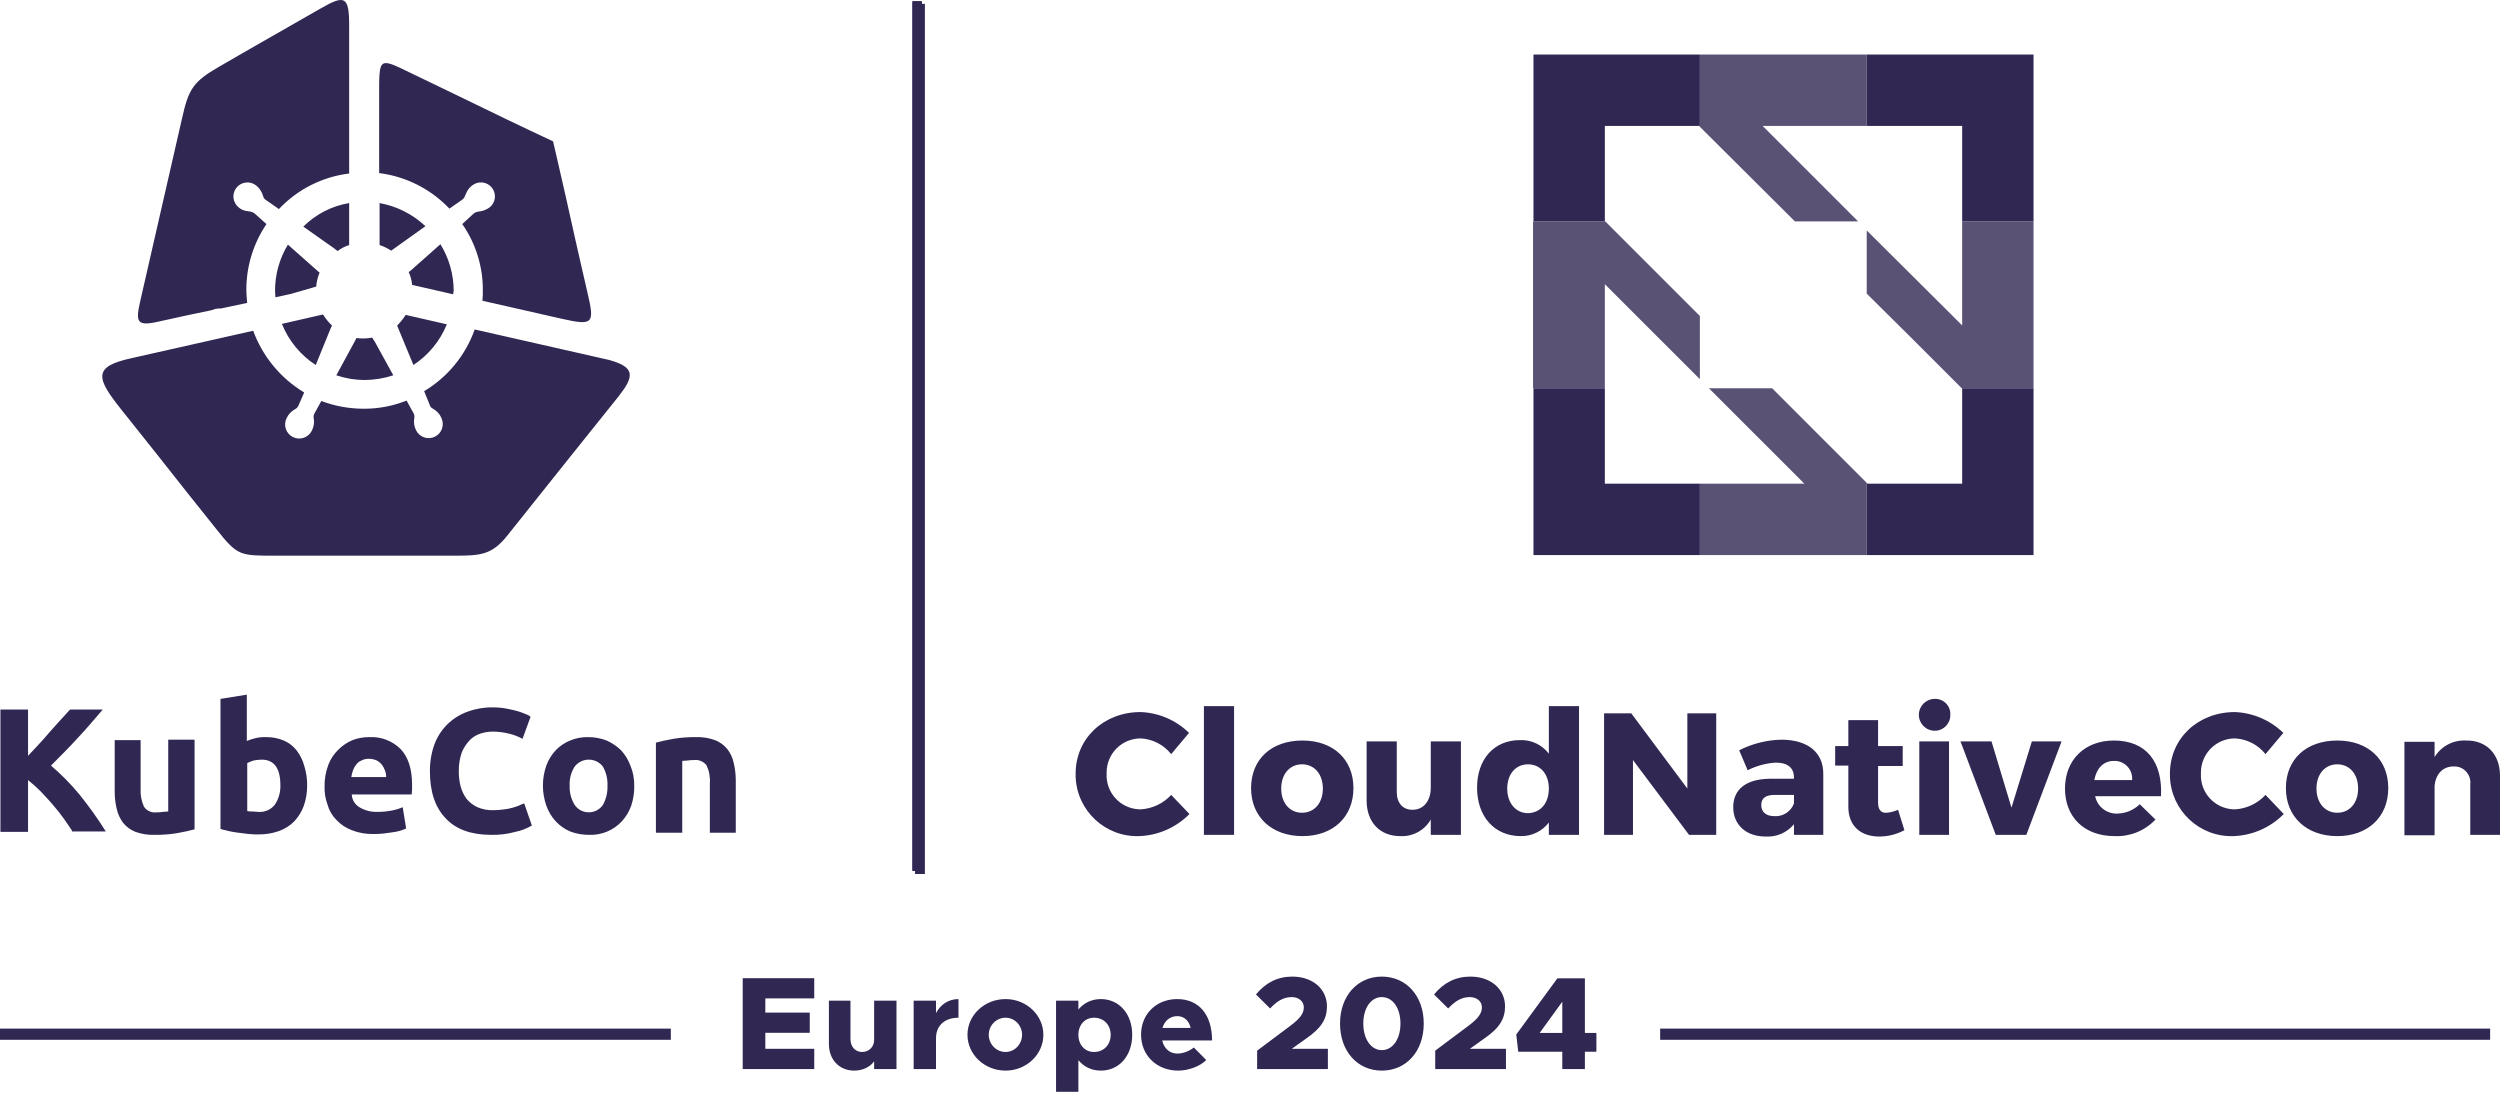 <svg width="401" height="176" viewBox="0 0 401 176" fill="none" xmlns="http://www.w3.org/2000/svg">
<path d="M105.208 119.121C105.957 118.917 106.843 118.712 108.001 118.508C109.172 118.313 110.358 118.222 111.544 118.235C112.61 118.189 113.675 118.351 114.679 118.712C115.45 119.011 116.131 119.504 116.655 120.143C117.156 120.784 117.505 121.529 117.677 122.324C117.899 123.239 118.014 124.176 118.018 125.118V133.568H113.861V125.595C113.931 124.61 113.743 123.623 113.316 122.733C112.826 122.119 112.05 121.809 111.272 121.915C110.952 121.906 110.633 121.929 110.318 121.983C109.977 121.983 109.705 122.051 109.432 122.051V133.568H105.208L105.208 119.121ZM97.44 126.004C97.486 124.931 97.226 123.868 96.69 122.937C95.71 121.695 93.91 121.483 92.668 122.462C92.491 122.601 92.332 122.761 92.193 122.937C91.602 123.847 91.316 124.921 91.375 126.004C91.326 127.107 91.611 128.2 92.193 129.138C93.078 130.38 94.803 130.669 96.045 129.784C96.294 129.606 96.512 129.388 96.69 129.138C97.225 128.183 97.485 127.098 97.44 126.004ZM101.732 126.004C101.756 127.091 101.595 128.174 101.255 129.207C100.932 130.14 100.422 130.998 99.756 131.728C98.392 133.202 96.448 134 94.442 133.909C93.417 133.911 92.401 133.727 91.443 133.363C90.565 132.986 89.776 132.429 89.127 131.728C88.457 131.001 87.946 130.142 87.628 129.207C86.901 127.133 86.901 124.874 87.628 122.801C87.963 121.893 88.472 121.06 89.127 120.348C89.779 119.667 90.569 119.133 91.443 118.78C92.37 118.391 93.369 118.205 94.373 118.235C95.376 118.232 96.369 118.417 97.303 118.78C98.165 119.158 98.95 119.689 99.62 120.348C100.275 121.06 100.784 121.893 101.119 122.801C101.538 123.816 101.746 124.906 101.732 126.004ZM78.77 133.909C75.567 133.909 73.114 133.023 71.479 131.251C69.775 129.479 68.957 126.958 68.957 123.687C68.945 122.2 69.199 120.723 69.707 119.326C70.629 116.901 72.574 115.006 75.022 114.147C76.308 113.673 77.671 113.441 79.042 113.465C79.797 113.459 80.55 113.528 81.291 113.67C81.972 113.806 82.585 113.942 83.062 114.078C83.502 114.215 83.934 114.374 84.357 114.555C84.629 114.647 84.883 114.785 85.107 114.964L83.812 118.508C83.147 118.143 82.437 117.868 81.7 117.69C80.809 117.463 79.893 117.349 78.974 117.349C78.301 117.357 77.634 117.472 76.998 117.69C76.348 117.905 75.762 118.28 75.294 118.78C74.778 119.341 74.363 119.986 74.068 120.688C73.755 121.61 73.594 122.577 73.591 123.55C73.573 124.399 73.665 125.247 73.864 126.072C74.056 126.805 74.379 127.498 74.817 128.116C75.301 128.695 75.906 129.161 76.589 129.479C77.407 129.826 78.291 129.989 79.178 129.956C79.749 129.95 80.318 129.905 80.882 129.82C81.344 129.775 81.801 129.684 82.245 129.547C82.592 129.454 82.933 129.341 83.267 129.206C83.526 129.064 83.801 128.95 84.085 128.866L85.311 132.409C84.491 132.9 83.592 133.246 82.654 133.431C81.39 133.783 80.081 133.944 78.77 133.909ZM61.939 124.573C61.937 124.222 61.868 123.875 61.735 123.55C61.617 123.235 61.457 122.937 61.258 122.665C61.033 122.386 60.755 122.154 60.44 121.983C60.053 121.813 59.636 121.721 59.214 121.711C58.788 121.688 58.363 121.782 57.987 121.983C57.663 122.107 57.379 122.32 57.169 122.596C56.934 122.881 56.749 123.203 56.624 123.55C56.494 123.903 56.402 124.268 56.352 124.641H61.939L61.939 124.573ZM52.059 126.14C52.04 124.953 52.248 123.773 52.672 122.665C53.021 121.732 53.581 120.892 54.308 120.211C54.95 119.567 55.715 119.058 56.556 118.712C57.405 118.39 58.306 118.228 59.214 118.235C61.089 118.128 62.922 118.821 64.256 120.143C65.483 121.438 66.096 123.346 66.096 125.867V126.685C66.096 126.958 66.028 127.23 66.028 127.435H56.42C56.463 128.278 56.923 129.045 57.647 129.479C58.509 129.998 59.502 130.259 60.508 130.229C61.263 130.231 62.016 130.163 62.757 130.024C63.389 129.912 64.006 129.729 64.597 129.479L65.142 132.886C64.856 133.023 64.56 133.137 64.256 133.227C63.834 133.357 63.401 133.449 62.962 133.5C62.484 133.568 62.008 133.636 61.462 133.704C60.942 133.759 60.419 133.782 59.895 133.772C58.707 133.804 57.525 133.596 56.42 133.159C55.487 132.81 54.648 132.25 53.967 131.523C53.286 130.843 52.793 129.998 52.536 129.07C52.191 128.133 52.029 127.138 52.059 126.14ZM49.266 126.072C49.268 127.163 49.084 128.246 48.72 129.275C48.386 130.182 47.876 131.016 47.221 131.728C46.531 132.427 45.693 132.962 44.768 133.295C43.718 133.664 42.611 133.848 41.498 133.84C40.952 133.849 40.406 133.826 39.862 133.772L38.227 133.568C37.699 133.51 37.176 133.419 36.66 133.295C36.183 133.159 35.706 133.091 35.365 132.954V112.102L39.59 111.421V118.849C40.076 118.649 40.577 118.49 41.089 118.372C41.626 118.256 42.175 118.21 42.724 118.235C43.683 118.225 44.633 118.41 45.518 118.78C46.321 119.121 47.024 119.661 47.562 120.348C48.13 121.075 48.547 121.91 48.789 122.801C49.128 123.857 49.289 124.963 49.266 126.072ZM44.973 125.936C44.973 123.21 43.951 121.847 41.975 121.847C41.54 121.859 41.107 121.904 40.68 121.983C40.33 122.096 39.989 122.232 39.658 122.392V130.092C39.926 130.155 40.201 130.178 40.476 130.161C40.816 130.161 41.157 130.229 41.498 130.229C42.499 130.295 43.469 129.861 44.087 129.07C44.701 128.143 45.011 127.047 44.973 125.936ZM31.209 133.023C30.459 133.227 29.573 133.432 28.415 133.636C27.244 133.831 26.058 133.922 24.872 133.909C23.806 133.955 22.741 133.793 21.737 133.432C20.966 133.133 20.285 132.64 19.761 132C19.273 131.352 18.925 130.61 18.739 129.82C18.513 128.906 18.398 127.968 18.398 127.026V118.712H22.555V126.481C22.495 127.487 22.682 128.493 23.1 129.411C23.558 130.071 24.35 130.414 25.144 130.297C25.464 130.306 25.783 130.283 26.098 130.229C26.439 130.229 26.711 130.161 26.984 130.161V118.644H31.209L31.209 133.023ZM11.721 133.5C11.312 132.886 10.835 132.137 10.29 131.387C9.742 130.605 9.15 129.854 8.518 129.138C7.905 128.389 7.224 127.707 6.542 126.958C5.895 126.307 5.213 125.693 4.498 125.118V133.432H0.069V113.806H4.498V121.234C5.656 120.007 6.814 118.78 7.973 117.418C9.131 116.123 10.221 114.896 11.243 113.806H16.49C15.127 115.373 13.833 116.941 12.47 118.372C11.107 119.871 9.676 121.302 8.177 122.801C9.833 124.208 11.361 125.759 12.743 127.435C14.269 129.324 15.68 131.304 16.967 133.363H11.72L11.721 133.5ZM190.722 117.554L187.86 120.961C186.663 119.455 184.876 118.537 182.954 118.44C179.932 118.45 177.49 120.908 177.5 123.93C177.5 123.985 177.501 124.041 177.503 124.096C177.352 127.102 179.665 129.661 182.671 129.813C182.765 129.818 182.86 129.82 182.954 129.82C184.829 129.716 186.589 128.885 187.86 127.503L190.79 130.569C188.659 132.731 185.783 133.998 182.75 134.113C177.302 134.307 172.728 130.047 172.534 124.599C172.528 124.431 172.527 124.263 172.529 124.096C172.529 118.44 177.026 114.215 182.954 114.215C185.869 114.323 188.638 115.514 190.722 117.554ZM193.107 133.909V113.261H197.945V133.909H193.107ZM217.092 126.413C217.092 131.046 213.822 134.113 208.915 134.113C204.009 134.113 200.671 131.046 200.671 126.413C200.671 121.779 203.941 118.78 208.915 118.78C213.822 118.78 217.092 121.779 217.092 126.413ZM205.508 126.481C205.508 128.798 206.871 130.365 208.847 130.365C210.823 130.365 212.186 128.798 212.186 126.481C212.186 124.164 210.823 122.597 208.847 122.597C206.871 122.597 205.508 124.164 205.508 126.481ZM234.331 133.909H229.494V131.455C228.492 133.198 226.594 134.226 224.588 134.113C221.317 134.113 219.205 131.864 219.205 128.389V118.917H224.042V127.026C224.042 128.798 224.996 129.888 226.564 129.888C228.403 129.888 229.494 128.389 229.494 126.344V118.917H234.331L234.331 133.909ZM253.274 133.909H248.436V131.932C247.367 133.331 245.699 134.14 243.939 134.113C239.714 134.113 236.921 130.978 236.921 126.344C236.921 121.779 239.646 118.712 243.803 118.712C245.611 118.638 247.341 119.453 248.436 120.893V113.261H253.274L253.274 133.909ZM248.436 126.481C248.436 124.164 247.073 122.597 245.097 122.597C243.121 122.597 241.759 124.164 241.759 126.481C241.759 128.798 243.121 130.433 245.097 130.433C247.142 130.365 248.436 128.798 248.436 126.481ZM270.922 133.909L261.928 121.915V133.909H257.294V114.419H261.655L270.65 126.481V114.419H275.283V133.909H270.922ZM292.454 124.096V133.909H287.753V132.205C286.637 133.56 284.938 134.295 283.187 134.181C279.985 134.181 278.009 132.205 278.009 129.479C278.009 126.617 280.053 124.982 283.801 124.913H287.753V124.709C287.753 123.21 286.799 122.324 284.823 122.324C283.255 122.421 281.725 122.838 280.325 123.55L278.963 120.348C281.116 119.25 283.495 118.666 285.913 118.644C290.069 118.712 292.454 120.757 292.454 124.096ZM287.753 128.866V127.503H284.686C283.255 127.503 282.506 127.98 282.506 129.138C282.506 130.229 283.255 130.91 284.618 130.91C286.001 131.002 287.279 130.169 287.753 128.866ZM305.469 133.159C304.233 133.824 302.852 134.175 301.449 134.181C298.519 134.181 296.474 132.546 296.474 129.411V122.801H294.362V119.666H296.474V115.509H301.244V119.666H305.196V122.869H301.244V128.73C301.244 129.888 301.721 130.433 302.607 130.365C303.243 130.311 303.865 130.15 304.447 129.888L305.469 133.159ZM312.828 114.624C312.883 115.998 311.813 117.156 310.439 117.211C310.395 117.213 310.351 117.214 310.307 117.213C308.895 117.195 307.766 116.035 307.785 114.624C307.803 113.239 308.922 112.12 310.307 112.102C311.628 112.031 312.757 113.045 312.828 114.366C312.832 114.452 312.832 114.538 312.828 114.624ZM307.854 133.909V118.917H312.623V133.909H307.854ZM320.119 133.909L314.463 118.917H319.437L322.64 129.547L325.911 118.917H330.68L325.025 133.909H320.119ZM346.625 127.707H336.063C336.409 129.376 337.903 130.555 339.607 130.501C340.956 130.475 342.246 129.939 343.218 129.002L345.739 131.455C344.046 133.247 341.66 134.216 339.198 134.113C334.292 134.113 331.225 131.046 331.225 126.481C331.225 121.847 334.428 118.78 339.061 118.78C344.308 118.78 346.898 122.256 346.625 127.707ZM341.991 125.118C342.125 123.562 340.971 122.193 339.415 122.059C339.298 122.049 339.18 122.047 339.061 122.051C337.358 122.051 336.268 123.278 335.927 125.118H341.991ZM366.249 117.554L363.387 120.961C362.19 119.455 360.403 118.537 358.481 118.44C355.459 118.45 353.017 120.908 353.027 123.93C353.027 123.985 353.028 124.041 353.03 124.096C352.878 127.102 355.192 129.661 358.198 129.813C358.292 129.818 358.387 129.82 358.481 129.82C360.356 129.716 362.116 128.885 363.387 127.503L366.317 130.569C364.185 132.731 361.31 133.998 358.277 134.113C352.829 134.307 348.255 130.047 348.061 124.599C348.055 124.431 348.053 124.263 348.056 124.096C348.056 118.44 352.553 114.215 358.481 114.215C361.392 114.336 364.157 115.525 366.249 117.554ZM383.079 126.413C383.079 131.046 379.809 134.113 374.903 134.113C369.997 134.113 366.658 131.046 366.658 126.413C366.658 121.779 369.929 118.78 374.903 118.78C379.809 118.78 383.079 121.779 383.079 126.413ZM371.564 126.481C371.564 128.798 372.927 130.365 374.903 130.365C376.879 130.365 378.241 128.798 378.241 126.481C378.241 124.164 376.879 122.597 374.903 122.597C372.927 122.597 371.564 124.164 371.564 126.481ZM401 124.436V133.908H396.23V125.799C396.396 124.393 395.391 123.118 393.984 122.952C393.848 122.936 393.71 122.931 393.573 122.937C391.801 122.937 390.711 124.164 390.507 126.004V133.977H385.669V118.985H390.507V121.438C391.566 119.687 393.506 118.665 395.549 118.78C398.82 118.712 401 120.961 401 124.436ZM266.288 164.984H399.418V166.78H266.288V164.984ZM0 164.984H107.6V166.78H0V164.984ZM146.378 0.223H147.849V139.686H146.378V0.223Z" fill="#312753"/>
<path d="M146.378 0.223H147.848V139.686H146.378V0.223Z" fill="#312753"/>
<path d="M146.378 0.223H147.848V139.686H146.378V0.223Z" fill="#312753"/>
<path d="M148.352 140.19H146.772V139.292H146.556V0.618H148.352V140.19Z" fill="#312753"/>
<path fill-rule="evenodd" clip-rule="evenodd" d="M46.659 47.142L44.185 47.691C44.185 47.348 44.116 47.004 44.116 46.66C44.108 44.044 44.822 41.476 46.178 39.239L50.989 43.499C51.067 43.584 51.16 43.654 51.264 43.706C50.968 44.43 50.783 45.194 50.714 45.973C50.576 46.042 50.37 46.042 50.233 46.111L46.659 47.142ZM56.005 32.572V39.307C55.335 39.516 54.707 39.842 54.15 40.269C53.944 40.132 53.737 39.926 53.531 39.788L48.652 36.352C50.65 34.357 53.22 33.036 56.005 32.572ZM22.538 48.104C24.874 37.864 26.867 29.205 29.204 18.965C30.234 14.361 30.922 13.124 35.114 10.719C40.886 7.351 45.216 4.946 51.401 1.373C55.249 -0.827 56.005 -0.689 56.005 4.053V27.831C51.698 28.357 47.71 30.375 44.735 33.535L42.673 32.091C42.419 31.945 42.243 31.693 42.192 31.404C42.001 30.756 41.617 30.181 41.093 29.755C40.123 28.979 38.708 29.135 37.932 30.105C37.158 31.071 37.311 32.482 38.275 33.26C38.587 33.536 38.966 33.726 39.374 33.809C39.649 33.878 39.924 33.878 40.199 33.947C40.422 33.996 40.632 34.09 40.818 34.222L42.742 35.94C40.629 39.064 39.503 42.751 39.512 46.523C39.512 47.21 39.581 47.898 39.649 48.585L35.457 49.478C35.158 49.469 34.858 49.492 34.564 49.547L33.945 49.753C31.197 50.303 28.448 50.921 25.63 51.54C21.85 52.433 21.713 51.677 22.538 48.104ZM60.885 39.307V32.572C63.644 33.07 66.199 34.359 68.238 36.283L62.946 40.063C62.877 40.132 62.809 40.201 62.74 40.201C62.165 39.82 61.541 39.52 60.885 39.307ZM72.705 47.21L66.108 45.698C66.039 44.986 65.853 44.289 65.558 43.637C65.626 43.568 65.695 43.499 65.764 43.499L70.643 39.17C72.03 41.423 72.767 44.015 72.773 46.66C72.713 46.837 72.689 47.024 72.705 47.21ZM64.115 10.856C67.688 12.574 70.231 13.811 73.804 15.529C78.752 17.935 83.7 20.34 88.717 22.676C89.954 28.037 91.191 33.397 92.359 38.757C93.115 41.987 93.459 43.705 94.215 46.867C95.383 51.883 95.246 52.296 90.091 51.127L77.378 48.241C77.435 47.693 77.458 47.142 77.447 46.592C77.474 42.786 76.322 39.064 74.148 35.94L75.935 34.291C76.15 34.108 76.412 33.989 76.691 33.947C77.361 33.896 78.004 33.658 78.546 33.26C79.515 32.483 79.671 31.068 78.895 30.099C78.119 29.13 76.704 28.974 75.734 29.75C75.733 29.752 75.731 29.753 75.729 29.755C75.384 30.008 75.102 30.337 74.904 30.717C74.766 30.992 74.698 31.198 74.56 31.473C74.487 31.697 74.342 31.89 74.148 32.023L72.086 33.466C69.102 30.319 65.119 28.303 60.816 27.762V13.261C60.885 9.894 61.159 9.482 64.115 10.856ZM59.716 54.151C59.286 54.234 58.849 54.281 58.41 54.289C57.997 54.3 57.583 54.277 57.173 54.22L56.967 54.632L53.944 60.199C55.405 60.694 56.936 60.95 58.479 60.955C60.044 60.944 61.597 60.689 63.084 60.199L60.06 54.701C59.921 54.534 59.806 54.349 59.716 54.151ZM65.077 50.509L71.674 52.021C70.588 54.689 68.719 56.965 66.314 58.549L63.702 52.227C64.218 51.703 64.678 51.127 65.077 50.509ZM45.216 51.952L51.813 50.44C52.217 51.094 52.702 51.694 53.256 52.227L53.05 52.639L50.645 58.549C48.199 56.962 46.303 54.658 45.216 51.952ZM99.231 63.566C96.07 67.483 94.627 69.339 91.466 73.256C87.892 77.723 85.006 81.365 81.432 85.832C78.89 89.062 77.034 89.131 72.842 89.131H43.979C38.481 89.131 38.069 89.131 34.701 84.87C31.334 80.678 28.723 77.379 25.424 73.187C22.812 69.888 22.125 69.064 19.514 65.765C15.459 60.68 14.772 58.824 21.094 57.45L40.611 53.052C42.128 57.187 45.014 60.679 48.789 62.948L47.896 65.009C47.791 65.273 47.596 65.492 47.346 65.628C46.742 65.945 46.26 66.452 45.972 67.071C45.413 68.186 45.864 69.544 46.979 70.103C48.095 70.662 49.452 70.21 50.011 69.095C50.015 69.087 50.02 69.078 50.024 69.069L50.026 69.064C50.213 68.675 50.329 68.256 50.37 67.827C50.381 67.55 50.358 67.273 50.301 67.002C50.28 66.765 50.328 66.526 50.439 66.315L51.538 64.322C53.713 65.142 56.018 65.561 58.342 65.559C60.695 65.572 63.029 65.128 65.214 64.253L66.314 66.246C66.464 66.493 66.513 66.789 66.451 67.071C66.333 67.725 66.43 68.4 66.726 68.995C67.266 70.12 68.615 70.594 69.74 70.054C70.865 69.514 71.339 68.165 70.799 67.04C70.794 67.03 70.789 67.02 70.784 67.01L70.78 67.002C70.609 66.606 70.351 66.254 70.025 65.972C69.812 65.788 69.582 65.627 69.337 65.49C69.129 65.373 68.979 65.174 68.925 64.941L68.032 62.742C71.806 60.489 74.674 56.989 76.141 52.846L97.651 57.725C101.98 58.893 101.705 60.405 99.231 63.566Z" fill="#312753"/>
<path d="M257.417 62.274H245.968V89.034H272.66V77.585H257.417V62.274ZM314.732 62.343V77.585H299.558L299.42 77.447V89.034H326.181V62.274H314.663L314.732 62.343ZM245.968 35.513H257.486L257.417 35.444V20.202H272.591L272.66 20.34V8.752H245.968L245.968 35.513ZM299.42 8.752V20.202H314.732V35.513H326.181V8.752H299.42Z" fill="#312753"/>
<g opacity="0.8">
<path d="M298.041 35.513L282.729 20.202H299.42V8.752H272.66V20.34L287.902 35.513L298.041 35.513ZM284.247 62.274H274.108L286.799 74.964L289.419 77.585H272.66V89.034H299.42V77.447L291.833 69.861L284.247 62.274ZM314.732 35.513V52.204L312.111 49.583L299.42 36.962V47.1L307.076 54.687L314.663 62.274H326.181V35.513H314.732ZM272.66 50.687L257.486 35.513H245.899V62.274H257.417V45.583L272.66 60.825L272.66 50.687Z" fill="#312753"/>
</g>
<path d="M122.758 160.146V162.416H129.885V165.661H122.758V168.228H130.606V171.473H119.131V156.901H130.606V160.146L122.758 160.146ZM143.796 160.507V171.473H140.211V170.242C139.532 171.155 138.387 171.727 137.009 171.727C134.633 171.727 132.957 169.967 132.957 167.485V160.507H136.415V166.679C136.415 167.888 137.178 168.737 138.281 168.737C139.384 168.737 140.211 167.909 140.211 166.828V160.507H143.796ZM153.741 160.252V163.243C151.514 163.243 150.135 164.516 150.135 166.531V171.473H146.55V160.507H150.135V162.501C150.856 161.122 152.15 160.252 153.741 160.252ZM155.182 165.979C155.182 162.819 157.918 160.252 161.29 160.252C164.641 160.252 167.356 162.819 167.356 165.979C167.356 169.139 164.641 171.727 161.29 171.727C157.918 171.727 155.182 169.139 155.182 165.979ZM163.941 165.979C163.941 164.473 162.754 163.243 161.29 163.243C159.805 163.243 158.596 164.473 158.596 165.979C158.596 167.485 159.805 168.737 161.29 168.737C162.754 168.737 163.941 167.485 163.941 165.979ZM181.607 165.979C181.607 169.352 179.507 171.727 176.58 171.727C175.096 171.727 173.844 171.112 172.974 170.052V175.121H169.39V160.507H172.974V161.928C173.844 160.868 175.096 160.252 176.58 160.252C179.507 160.252 181.607 162.628 181.607 165.979ZM178.15 165.979C178.15 164.388 177.047 163.243 175.477 163.243C174.014 163.243 172.974 164.388 172.974 165.979C172.974 167.591 174.014 168.737 175.477 168.737C177.047 168.737 178.15 167.591 178.15 165.979ZM191.488 168.016L193.482 170.03C192.506 171.027 190.64 171.727 188.985 171.727C185.592 171.727 183.025 169.33 183.025 165.958C183.025 162.628 185.507 160.252 188.815 160.252C192.294 160.252 194.415 162.734 194.415 166.891H186.419C186.695 168.143 187.585 168.991 188.837 168.991C189.77 168.991 190.767 168.609 191.488 168.016ZM186.461 164.876H190.979C190.725 163.752 189.961 162.989 188.837 162.989C187.67 162.989 186.801 163.731 186.461 164.876ZM201.644 168.525L207.031 164.494C208.665 163.264 209.131 162.458 209.131 161.567C209.131 160.57 208.262 159.934 207.201 159.934C205.844 159.934 204.826 160.592 203.723 161.758L201.453 159.51C203.002 157.643 204.89 156.647 207.286 156.647C210.553 156.647 212.843 158.64 212.843 161.419C212.843 163.349 212.037 164.855 209.492 166.595L207.201 168.228H212.992V171.473H201.644V168.525ZM214.941 164.176C214.941 159.765 217.72 156.647 221.643 156.647C225.588 156.647 228.367 159.765 228.367 164.176C228.367 168.609 225.588 171.727 221.643 171.727C217.72 171.727 214.941 168.609 214.941 164.176ZM224.634 164.176C224.634 161.695 223.404 159.934 221.643 159.934C219.903 159.934 218.674 161.695 218.674 164.176C218.674 166.658 219.903 168.44 221.643 168.44C223.404 168.44 224.634 166.658 224.634 164.176ZM230.209 168.525L235.596 164.494C237.23 163.264 237.696 162.458 237.696 161.567C237.696 160.57 236.827 159.934 235.766 159.934C234.409 159.934 233.391 160.592 232.288 161.758L230.018 159.51C231.567 157.643 233.455 156.647 235.851 156.647C239.118 156.647 241.408 158.64 241.408 161.419C241.408 163.349 240.602 164.855 238.057 166.595L235.766 168.228H241.556V171.473H230.209V168.525ZM250.59 168.694H243.527L243.208 165.937L249.805 156.922H254.217V165.682H256.062V168.694H254.217V171.473H250.59V168.694ZM250.59 165.682V160.676L246.963 165.682H250.59Z" fill="#312753"/>
</svg>
